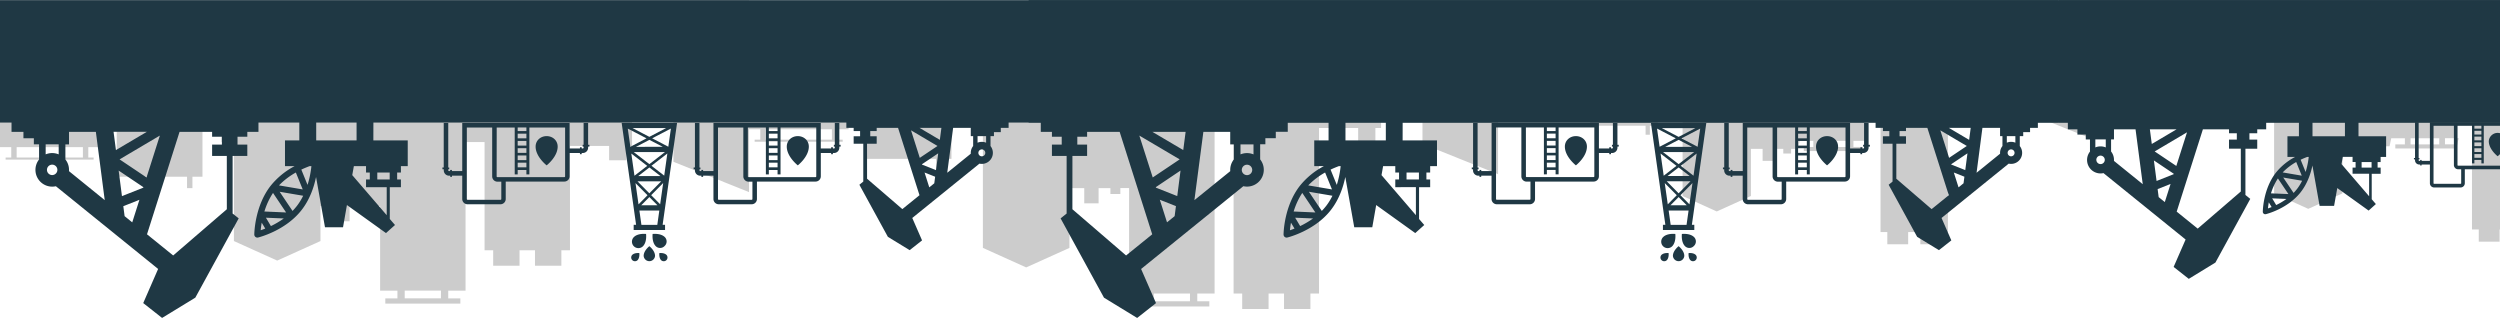 <svg id="Layer_1" data-name="Layer 1" xmlns="http://www.w3.org/2000/svg" viewBox="0 0 1920 251.66"><defs><style>.cls-1{fill:#ccc;}.cls-2{fill:#1f3844;}</style></defs><title>ust_band</title><path class="cls-1" d="M1611.6,76.64V83h-3.42v1.24h53.35V83h-3.24V76.64h6.82V62.9h10.4V94.57h42.6v6.91h3.27V94.57h6.09V42.35H1739V73.57h7.5v74.95l26.23,11.88L1799,148.51V112.31h9v9.23h8.71v-9.23h7.17v3.6h6v-3.6h5.3l1.28-6.1h10.49v4.69h-7.35V114h45.49v-3.15h-7.35v-4.69h10.49l-1.28,6.1V73.57h11.53V176.21h5.21v9.37h16v-9.37h9.37v9.37h16v-9.37h5.21V75.88H1974v8.67h10.45V75.88h3.45V56.59H2013V85.49l45.82,18.38V-.63h-454V76.64Zm261.73,34.26h-22v-4.69h22ZM1655,76.64V83h-40.16V76.64Z"/><path class="cls-1" d="M583.9,99.27v8h-4.33v1.57h67.6v-1.57h-4.1v-8h8.64V81.87H664.9V122h54v8.76H723V122h7.71V55.82h14.64V95.38h9.51v95l33.24,15,33.24-15V144.47h11.37v11.69h11V144.47h9.08V149h7.64v-4.56h6.71v81h13.3v5.94h-9.31v4h57.64v-4H919.5v-5.94h13.3V95.38H947.4V225.44H954v11.88h20.26V225.44h11.87v11.88h20.26V225.44H1013V98.31h30.06v11h13.24v-11h4.37V73.87h31.78v36.63l58.06,23.29V1.37H575.26v97.9Zm330,132.1H886.07v-5.94h27.85Zm-275-132.1v8H588v-8Z"/><path class="cls-1" d="M1157.34,78.64V85h-3.42v1.24h53.35V85H1204V78.64h6.82V64.9h10.4V96.57h42.6v6.91h3.27V96.57h6.09V44.35h11.55V75.57h7.5v74.95l26.23,11.88,26.23-11.88V114.31h9v9.23h8.71v-9.23h7.17v3.6h6v-3.6h5.3l1.28-6.1h10.49v4.69h-7.35V116h45.49v-3.15h-7.35v-4.69H1434l-1.28,6.1V75.57h11.53V178.21h5.21v9.37h16v-9.37h9.37v9.37h16v-9.37H1496V77.88h23.72v8.67h10.45V77.88h3.45V58.59h25.08V87.49l45.82,18.38V1.37h-454V78.64Zm261.73,34.26h-22v-4.69h22ZM1200.77,78.64V85h-40.16V78.64Z"/><path class="cls-1" d="M8.64,113v8H4.31v1.57h67.6V121h-4.1v-8h8.64V95.62H89.64v40.13h54v8.76h4.14v-8.76h7.71V69.57h14.64v39.56h9.51v76l33.24,15,33.24-15V158.22h11.37v11.69h11V158.22h9.08v4.56h7.64v-4.56h6.71v65h13.3v5.94h-9.31v4h57.64v-4h-9.31v-5.94h13.3V109.13h14.61v83.06h6.61v11.88H399V192.19h11.87v11.88h20.26V192.19h6.61V112.06h30.06v11h13.24v-11h4.37V87.62H517.2v36.63l58.06,23.29V.13H0V113Zm330,116.1H310.81v-5.94h27.85ZM63.67,113v8H12.79v-8Z"/><path class="cls-2" d="M1403.18,127s8.47-6.56,8.47-14.41c0-4.68-3.79-8.05-8.47-8.05s-8.47,3.37-8.47,8.05C1394.71,120.42,1403.18,127,1403.18,127Zm-79,3v.87a4.06,4.06,0,0,0,4.06,4.06h.88v.9h1.35v-.9h7.93v17.89a4.06,4.06,0,0,0,4.06,4.06h25.28a4.06,4.06,0,0,0,4.06-4.06V139.45h45a4.06,4.06,0,0,0,4.06-4.06V117.5h7.93v.9h1.35v-.9h.88a4.06,4.06,0,0,0,4.06-4.06v-.87h1v-1.35h-1V94.39h-3.48v16.83h-.74v1.35h.74v.87a.59.59,0,0,1-.58.58h-.88v-.9h-1.35v.9h-7.93V94.39h-82.43v37h-7.93v-.9h-1.35v.9h-.88a.59.59,0,0,1-.58-.58V130h.74v-1.35h-.74V94.39h-3.48v34.22h-1V130Zm56.76-32.09h6.7v2.77h-6.7Zm0,4.76h6.7v3.58h-6.7Zm0,5.57h6.7v3.58h-6.7Zm0,5.57h6.7v3.58h-6.7Zm0,5.57h6.7v3.58h-6.7Zm0,5.57h6.7v3.58h-6.7Zm-16.11-27h13.83v36h2.28v-3.38h6.7v3.38h2.28v-36h27.44v37.52a.59.59,0,0,1-.58.58h-51.37a.59.59,0,0,1-.58-.58Zm-22.94,0h19.46v37.52a4.06,4.06,0,0,0,4.06,4.06h2.92v13.33a.59.59,0,0,1-.58.58h-25.28a.59.59,0,0,1-.58-.58Z"/><path class="cls-2" d="M1210.29,127s8.47-6.56,8.47-14.41c0-4.68-3.79-8.05-8.47-8.05s-8.47,3.37-8.47,8.05C1201.82,120.42,1210.29,127,1210.29,127Zm-79,3v.87a4.06,4.06,0,0,0,4.06,4.06h.88v.9h1.35v-.9h7.93v17.89a4.06,4.06,0,0,0,4.06,4.06h25.28a4.06,4.06,0,0,0,4.06-4.06V139.45h45a4.06,4.06,0,0,0,4.06-4.06V117.5h7.93v.9h1.35v-.9h.88a4.06,4.06,0,0,0,4.06-4.06v-.87h1v-1.35h-1V94.39h-3.48v16.83h-.74v1.35h.74v.87a.59.59,0,0,1-.58.58h-.88v-.9h-1.35v.9h-7.93V94.39h-82.43v37h-7.93v-.9h-1.35v.9h-.88a.59.59,0,0,1-.58-.58V130h.74v-1.35h-.74V94.39h-3.48v34.22h-1V130ZM1188,97.87h6.7v2.77H1188Zm0,4.76h6.7v3.58H1188Zm0,5.57h6.7v3.58H1188Zm0,5.57h6.7v3.58H1188Zm0,5.57h6.7v3.58H1188Zm0,5.57h6.7v3.58H1188Zm-16.11-27h13.83v36H1188v-3.38h6.7v3.38H1197v-36h27.44v37.52a.59.59,0,0,1-.58.58h-51.37a.59.59,0,0,1-.58-.58Zm-22.94,0h19.46v37.52a4.06,4.06,0,0,0,4.06,4.06h2.92v13.33a.59.59,0,0,1-.58.58h-25.28a.59.59,0,0,1-.58-.58Z"/><path class="cls-2" d="M1286.65,179.68s-6.17-.79-9.39,2.43a4.92,4.92,0,0,0,7,7C1287.43,185.85,1286.65,179.68,1286.65,179.68ZM1276,195.79a2.88,2.88,0,0,0,4.07,4.07c1.88-1.88,1.42-5.49,1.42-5.49S1277.88,193.91,1276,195.79Zm13.17-6.72s-4.37,3.39-4.37,7.43a4.38,4.38,0,0,0,8.74,0C1293.55,192.46,1289.18,189.07,1289.18,189.07Zm7.68,5.3s-.46,3.61,1.42,5.49a2.88,2.88,0,0,0,4.07-4.07C1300.47,193.91,1296.85,194.37,1296.85,194.37Zm4.06-5.47a4.71,4.71,0,0,0,.17-6.78c-3.22-3.22-9.39-2.43-9.39-2.43s-.78,6.17,2.43,9.39A4.71,4.71,0,0,0,1300.91,188.9ZM1279,172.65h-1.87v4h24.1v-4h-1.87l11.1-78.31H1267.9Zm-6.4-73.91,14.39,7.5-12.41,6.47Zm7.45,40.49h18.24l-9.12,9.23Zm15.37,18.42h-12.49l6.25-6.32Zm-14.76-22.46,8.52-6.59,8.52,6.59Zm-3.48-18.42h24l-12,9.28Zm1.71-4,10.29-5.36,10.29,5.36Zm-3.57,5.15,12.21,9.45-9.8,7.58Zm3.21,22.68,9.23,9.34-6.91,7Zm16.74,32.09h-12.19l-1.55-11h15.3Zm2.23-15.76-6.91-7,9.23-9.34Zm3.12-22-9.8-7.58,12.21-9.45Zm3.15-22.2-12.41-6.47,14.39-7.5Zm-1.7-14.33-12.89,6.72-12.89-6.72Z"/><path class="cls-2" d="M1446.08,98.21v2.46H1451v4h-4.94v5.72h7.42v29.05l-3,2.45,21.89,40,16.73,10.23,9.52-7.5-7.52-17.22,51.59-41.73a8.57,8.57,0,0,0,1.85.2,8.47,8.47,0,0,0,6.65-13.71v-7.62h2.64v-3.08h5.26V98.21h6V92.37H1440.46v5.84ZM1508,140.77l-3.85,3.11-3.62-11.39,8.13,3.22Zm1.32-10.12-10.73-4.25-.08-.26,12.5-8.39Zm35.2-10.6a2.66,2.66,0,1,1,2.66-2.66A2.66,2.66,0,0,1,1544.52,120.05Zm-3.28-15.52h6.56v5.06a8.49,8.49,0,0,0-6.56,0Zm-18.74-6.32h13.55v6.32h1.83v7.62a8.43,8.43,0,0,0-1.83,5.25c0,.22,0,.44,0,.66L1518,132.68Zm-9,0-1.2,9.21-15.59-9.21Zm-3,13.9-13.6,9.12-6.73-21.14Zm-54.12-1.73h7.42v-5.72h-4.94v-4h4.94V98.21h16.41l16.46,51.71-13.2,10.68-27.09-23.33Z"/><path class="cls-2" d="M807.88,101.25V105h7.52v6.06h-7.52v8.71h11.29V164l-4.63,3.72,33.32,60.9,25.47,15.57,14.48-11.41-11.45-26.21L954.89,143a12.89,12.89,0,0,0,15.7-12.58,12.83,12.83,0,0,0-2.78-8v-11.6h4v-4.69h8v-4.93H989V92.37H799.32v8.88ZM902.12,166l-5.86,4.74-5.52-17.33,12.38,4.9Zm2-15.4-16.34-6.47-.13-.39,19-12.76ZM957.7,134.5a4,4,0,1,1,4-4A4,4,0,0,1,957.7,134.5Zm-5-23.62h10v7.7a12.92,12.92,0,0,0-10,0Zm-28.51-9.63h20.62v9.63h2.78v11.59a12.83,12.83,0,0,0-2.78,8c0,.34,0,.67,0,1l-27.51,22.25Zm-13.63,0-1.83,14-23.73-14ZM906,122.4l-20.7,13.89L875,104.12Zm-82.38-2.64H834.9v-8.71h-7.52V105h7.52v-3.74h25l25,78.7L864.83,196.2,823.6,160.7Z"/><path class="cls-2" d="M1077.25,91.1a18.29,18.29,0,0,0-10.93-3.86,13.84,13.84,0,0,0-2,.16v20.44h-31V87.24h-.13a19.07,19.07,0,0,0-12.85,5.49v15.1h-11V127.6h7.38a58.42,58.42,0,0,0-18.33,15c-12.33,15.74-12.61,36.62-12.62,37.5a2.36,2.36,0,0,0,2.92,2.31c.85-.21,21-5.28,33.32-21,6.5-8.29,9.65-18,11.18-25.48l6.87,38.6h13.85l3-17.06,30,21.53,6.92-6.2-4-4.62V143.75h8.54v-5.91h-2.89V132.5h2.89v-4.9h5.24V107.83h-26.4Zm-59.57,41.38,5.29,13-18.24-3.1A55.56,55.56,0,0,1,1017.69,132.48Zm-27,44.37c.14-1.53.39-3.53.79-5.84l2.71,4.53C992.84,176.08,991.66,176.52,990.67,176.85Zm7.85-3.22-3.84-6.43,13.74.57A65.21,65.21,0,0,1,998.52,173.63Zm-5-11.2a54.92,54.92,0,0,1,6.62-14.26l10.05,15Zm24.73-4a43.46,43.46,0,0,1-3.12,3.56l-9.9-14.72,18.07,3.07A46.66,46.66,0,0,1,1018.27,158.45Zm8.39-16.43-4.77-11.74c2.41-1.15,4.6-2,6.38-2.69h1.36A72.76,72.76,0,0,1,1026.66,142Zm53.57-9.52h9.52v5.34h-9.52Zm7.19,11.25v21.52L1061,134.5l1.23-6.9h9.35v4.9h2.89v5.34h-2.89v5.91Z"/><rect class="cls-2" x="790" y="0.13" width="791" height="94"/><path class="cls-2" d="M612.71,127s8.47-6.56,8.47-14.41c0-4.68-3.79-8.05-8.47-8.05s-8.47,3.37-8.47,8.05C604.24,120.42,612.71,127,612.71,127Zm-79,3v.87a4.06,4.06,0,0,0,4.06,4.06h.88v.9H540v-.9h7.93v17.89a4.06,4.06,0,0,0,4.06,4.06h25.28a4.06,4.06,0,0,0,4.06-4.06V139.45h45a4.06,4.06,0,0,0,4.06-4.06V117.5h7.93v.9h1.35v-.9h.88a4.06,4.06,0,0,0,4.06-4.06v-.87h1v-1.35h-1V94.39h-3.48v16.83h-.74v1.35h.74v.87a.59.59,0,0,1-.58.58h-.88v-.9H638.3v.9h-7.93V94.39H547.93v37H540v-.9h-1.35v.9h-.88a.59.59,0,0,1-.58-.58V130h.74v-1.35h-.74V94.39h-3.48v34.22h-1V130Zm56.76-32.09h6.7v2.77h-6.7Zm0,4.76h6.7v3.58h-6.7Zm0,5.57h6.7v3.58h-6.7Zm0,5.57h6.7v3.58h-6.7Zm0,5.57h6.7v3.58h-6.7Zm0,5.57h6.7v3.58h-6.7Zm-16.11-27h13.83v36h2.28v-3.38h6.7v3.38h2.28v-36h27.44v37.52a.59.59,0,0,1-.58.58H574.94a.59.59,0,0,1-.58-.58Zm-22.94,0h19.46v37.52a4.06,4.06,0,0,0,4.06,4.06h2.92v13.33a.59.59,0,0,1-.58.58H552a.59.59,0,0,1-.58-.58Z"/><path class="cls-2" d="M419.82,127s8.47-6.56,8.47-14.41c0-4.68-3.79-8.05-8.47-8.05s-8.47,3.37-8.47,8.05C411.34,120.42,419.82,127,419.82,127Zm-79,3v.87a4.06,4.06,0,0,0,4.06,4.06h.88v.9h1.35v-.9H355v17.89a4.06,4.06,0,0,0,4.06,4.06h25.28a4.06,4.06,0,0,0,4.06-4.06V139.45h45a4.06,4.06,0,0,0,4.06-4.06V117.5h7.93v.9h1.35v-.9h.88a4.06,4.06,0,0,0,4.06-4.06v-.87h1v-1.35h-1V94.39h-3.48v16.83h-.74v1.35h.74v.87a.59.59,0,0,1-.58.58h-.88v-.9H445.4v.9h-7.93V94.39H355v37h-7.93v-.9h-1.35v.9h-.88a.59.59,0,0,1-.58-.58V130H345v-1.35h-.74V94.39h-3.48v34.22h-1V130Zm56.76-32.09h6.7v2.77h-6.7Zm0,4.76h6.7v3.58h-6.7Zm0,5.57h6.7v3.58h-6.7Zm0,5.57h6.7v3.58h-6.7Zm0,5.57h6.7v3.58h-6.7Zm0,5.57h6.7v3.58h-6.7Zm-16.11-27H395.3v36h2.28v-3.38h6.7v3.38h2.28v-36H434v37.52a.59.59,0,0,1-.58.58H382a.59.59,0,0,1-.58-.58Zm-22.94,0H378v37.52a4.06,4.06,0,0,0,4.06,4.06H385v13.33a.59.59,0,0,1-.58.58H359.1a.59.59,0,0,1-.58-.58Z"/><path class="cls-2" d="M496.18,179.68s-6.17-.79-9.39,2.43a4.92,4.92,0,0,0,7,7C497,185.85,496.18,179.68,496.18,179.68Zm-10.65,16.11a2.88,2.88,0,0,0,4.07,4.07c1.88-1.88,1.42-5.49,1.42-5.49S487.41,193.91,485.53,195.79Zm13.17-6.72s-4.37,3.39-4.37,7.43a4.38,4.38,0,0,0,8.74,0C503.07,192.46,498.7,189.07,498.7,189.07Zm7.68,5.3s-.46,3.61,1.42,5.49a2.88,2.88,0,0,0,4.07-4.07C510,193.91,506.38,194.37,506.38,194.37Zm4.06-5.47a4.71,4.71,0,0,0,.17-6.78c-3.22-3.22-9.39-2.43-9.39-2.43s-.78,6.17,2.43,9.39A4.71,4.71,0,0,0,510.44,188.9Zm-21.91-16.24h-1.87v4h24.1v-4h-1.87L520,94.35H477.43Zm-6.4-73.91,14.39,7.5-12.41,6.47Zm7.45,40.49h18.24l-9.12,9.23Zm15.37,18.42H492.46l6.25-6.32ZM490.19,135.2l8.52-6.59,8.52,6.59Zm-3.48-18.42h24l-12,9.28Zm1.71-4,10.29-5.36L509,112.74Zm-3.57,5.15,12.21,9.45-9.8,7.58Zm3.21,22.68,9.23,9.34-6.91,7Zm16.74,32.09H492.61l-1.55-11h15.3ZM507,156.89l-6.91-7,9.23-9.34Zm3.12-22-9.8-7.58,12.21-9.45Zm3.15-22.2-12.41-6.47,14.39-7.5Zm-1.7-14.33L498.7,105.1l-12.89-6.72Z"/><path class="cls-2" d="M655.61,98.21v2.46h4.94v4h-4.94v5.72H663v29.05l-3,2.45,21.89,40,16.73,10.23,9.52-7.5-7.52-17.22,51.59-41.73a8.57,8.57,0,0,0,1.85.2,8.47,8.47,0,0,0,6.65-13.71v-7.62h2.64v-3.08h5.26V98.21h6V92.37H650v5.84Zm61.92,42.57-3.85,3.11-3.62-11.39,8.13,3.22Zm1.32-10.12-10.73-4.25-.08-.26,12.5-8.39Zm35.2-10.6a2.66,2.66,0,1,1,2.66-2.66A2.66,2.66,0,0,1,754,120.05Zm-3.28-15.52h6.56v5.06a8.49,8.49,0,0,0-6.56,0ZM732,98.21h13.55v6.32h1.83v7.62a8.43,8.43,0,0,0-1.83,5.25c0,.22,0,.44,0,.66l-18.07,14.62Zm-9,0-1.2,9.21-15.59-9.21Zm-3,13.9-13.6,9.12-6.73-21.14Zm-54.12-1.73h7.42v-5.72h-4.94v-4h4.94V98.21h16.41l16.46,51.71L693,160.59l-27.09-23.33Z"/><path class="cls-2" d="M198.5,101.25V92.37H8.85v8.88H18v4.93h8v4.69h4v11.6a12.88,12.88,0,0,0,10.11,20.87,13,13,0,0,0,2.81-.31l78.52,63.52L110,232.76l14.48,11.41L150,228.6l33.32-60.9L178.65,164V119.76h11.29v-8.71h-7.52V105h7.52v-3.74ZM94.7,158.35l12.38-4.9-5.52,17.33L95.7,166ZM91.13,131l19,12.76-.13.39-16.34,6.47Zm-55.06-.55a4,4,0,1,1,4,4A4,4,0,0,1,36.07,130.46Zm9-11.89a12.92,12.92,0,0,0-10,0v-7.7h10Zm35.36,35.14L53,131.46c0-.33,0-.67,0-1a12.83,12.83,0,0,0-2.78-8V110.88H53v-9.63H73.62Zm32.34-52.46-23.73,14-1.83-14Zm10,2.87-10.24,32.17L91.84,122.4Zm51.44,56.58L133,196.2,112.9,179.95l25-78.7h25V105h7.52v6.06h-7.52v8.71h11.29Z"/><path class="cls-2" d="M286.78,91.1a18.29,18.29,0,0,0-10.93-3.86,13.84,13.84,0,0,0-2,.16v20.44h-31V87.24h-.13a19.07,19.07,0,0,0-12.85,5.49v15.1h-11V127.6h7.38a58.42,58.42,0,0,0-18.33,15c-12.33,15.74-12.61,36.62-12.62,37.5a2.36,2.36,0,0,0,2.92,2.31c.85-.21,21-5.28,33.32-21,6.5-8.29,9.65-18,11.18-25.48l6.87,38.6h13.85l3-17.06,30,21.53,6.92-6.2-4-4.62V143.75h8.54v-5.91h-2.89V132.5h2.89v-4.9h5.24V107.83h-26.4Zm-59.57,41.38,5.29,13-18.24-3.1A55.56,55.56,0,0,1,227.22,132.48Zm-27,44.37c.14-1.53.39-3.53.79-5.84l2.71,4.53C202.37,176.08,201.19,176.52,200.2,176.85Zm7.85-3.22-3.84-6.43,13.74.57A65.21,65.21,0,0,1,208.05,173.63Zm-5-11.2a54.92,54.92,0,0,1,6.62-14.26l10.05,15Zm24.73-4a43.46,43.46,0,0,1-3.12,3.56l-9.9-14.72,18.07,3.07A46.66,46.66,0,0,1,227.8,158.45ZM236.19,142l-4.77-11.74c2.41-1.15,4.6-2,6.38-2.69h1.36A72.76,72.76,0,0,1,236.19,142Zm53.57-9.52h9.52v5.34h-9.52ZM297,143.75v21.52L270.53,134.5l1.23-6.9h9.35v4.9H284v5.34h-2.89v5.91Z"/><rect class="cls-2" y="0.13" width="1920" height="94"/><path class="cls-2" d="M1918.19,120s6.81-5.27,6.81-11.57a6.82,6.82,0,0,0-13.61,0C1911.39,114.75,1918.19,120,1918.19,120Zm-63.45,2.39v.7a3.26,3.26,0,0,0,3.26,3.26h.71v.72h1.08v-.72h6.37v14.37a3.26,3.26,0,0,0,3.26,3.26h20.3a3.26,3.26,0,0,0,3.26-3.26V130h36.12a3.26,3.26,0,0,0,3.26-3.26V112.4h6.37v.72h1.08v-.72h.71a3.26,3.26,0,0,0,3.26-3.26v-.7h.84v-1.08h-.84V93.84H1941v13.52h-.6v1.08h.6v.7a.47.47,0,0,1-.47.47h-.71v-.72h-1.08v.72h-6.37V93.84h-66.21v29.73h-6.37v-.72h-1.08v.72H1858a.47.47,0,0,1-.47-.47v-.7h.6v-1.08h-.6V93.84h-2.79v27.49h-.84v1.08Zm45.59-25.78h5.38v2.23h-5.38Zm0,3.83h5.38v2.87h-5.38Zm0,4.47h5.38v2.87h-5.38Zm0,4.47h5.38v2.87h-5.38Zm0,4.47h5.38v2.88h-5.38Zm0,4.47h5.38v2.87h-5.38Zm-12.94-21.72h11.11v28.91h1.83v-2.71h5.38v2.71h1.83V96.63h22v30.14a.47.47,0,0,1-.47.47h-41.26a.47.47,0,0,1-.46-.47Zm-18.43,0h15.63v30.14a3.26,3.26,0,0,0,3.26,3.26h2.34v10.71a.47.47,0,0,1-.47.47h-20.3a.47.47,0,0,1-.47-.47Z"/><path class="cls-2" d="M1740.43,99.35V92.22H1588.11v7.13h7.34v4h6.43v3.77h3.22v9.31a10.35,10.35,0,0,0,8.12,16.77,10.44,10.44,0,0,0,2.26-.25l63.07,51-9.2,21.05,11.63,9.16,20.46-12.51,26.77-48.91-3.72-3V114.22h9.07v-7h-6v-4.87h6v-3Zm-83.37,45.86,9.94-3.94-4.43,13.92-4.71-3.81Zm-2.87-22,15.28,10.25-.1.32-13.12,5.2Zm-44.22-.44a3.25,3.25,0,1,1,3.25,3.25A3.25,3.25,0,0,1,1610,122.81Zm7.26-9.55a10.37,10.37,0,0,0-8,0v-6.18h8Zm28.4,28.23-22.09-17.87c0-.27,0-.54,0-.81a10.31,10.31,0,0,0-2.23-6.42v-9.31h2.23V99.35h16.56Zm26-42.14-19.06,11.26-1.47-11.26Zm8,2.3-8.22,25.84-16.62-11.15Zm41.32,45.45-33.11,28.52-16.14-13.05,20.12-63.21h20.06v3h6v4.87h-6v7h9.07Z"/><path class="cls-2" d="M1811.34,91.2a14.69,14.69,0,0,0-8.78-3.1,11.12,11.12,0,0,0-1.65.12v16.42H1776V88.1h-.11a15.32,15.32,0,0,0-10.32,4.41v12.13h-8.81v15.87h5.93a46.92,46.92,0,0,0-14.72,12c-9.9,12.65-10.13,29.41-10.14,30.12a1.9,1.9,0,0,0,2.35,1.85c.68-.17,16.86-4.24,26.76-16.89,5.22-6.66,7.75-14.47,9-20.47l5.52,31h11.12l2.44-13.7,24.09,17.3,5.56-5-3.19-3.71V133.49h6.86v-4.75H1826v-4.29h2.32v-3.94h4.21V104.63h-21.2Zm-47.84,33.24,4.25,10.47-14.65-2.49A44.63,44.63,0,0,1,1763.5,124.43Zm-21.7,35.64c.11-1.23.31-2.84.64-4.69l2.17,3.64C1743.54,159.45,1742.59,159.8,1741.8,160.07Zm6.31-2.59-3.08-5.16,11,.46A52.38,52.38,0,0,1,1748.1,157.48Zm-4-9a44.11,44.11,0,0,1,5.32-11.45l8.07,12Zm19.87-3.19a34.91,34.91,0,0,1-2.51,2.86l-7.95-11.82,14.51,2.47A37.48,37.48,0,0,1,1764,145.29Zm6.74-13.2-3.83-9.43c1.94-.93,3.69-1.64,5.12-2.16h1.09A58.44,58.44,0,0,1,1770.7,132.1Zm43-7.65h7.65v4.29h-7.65Zm5.77,9v17.28l-21.22-24.72,1-5.54h7.51v3.94h2.32v4.29h-2.32v4.75Z"/><rect class="cls-2" x="1581" y="0.13" width="635" height="94"/></svg>